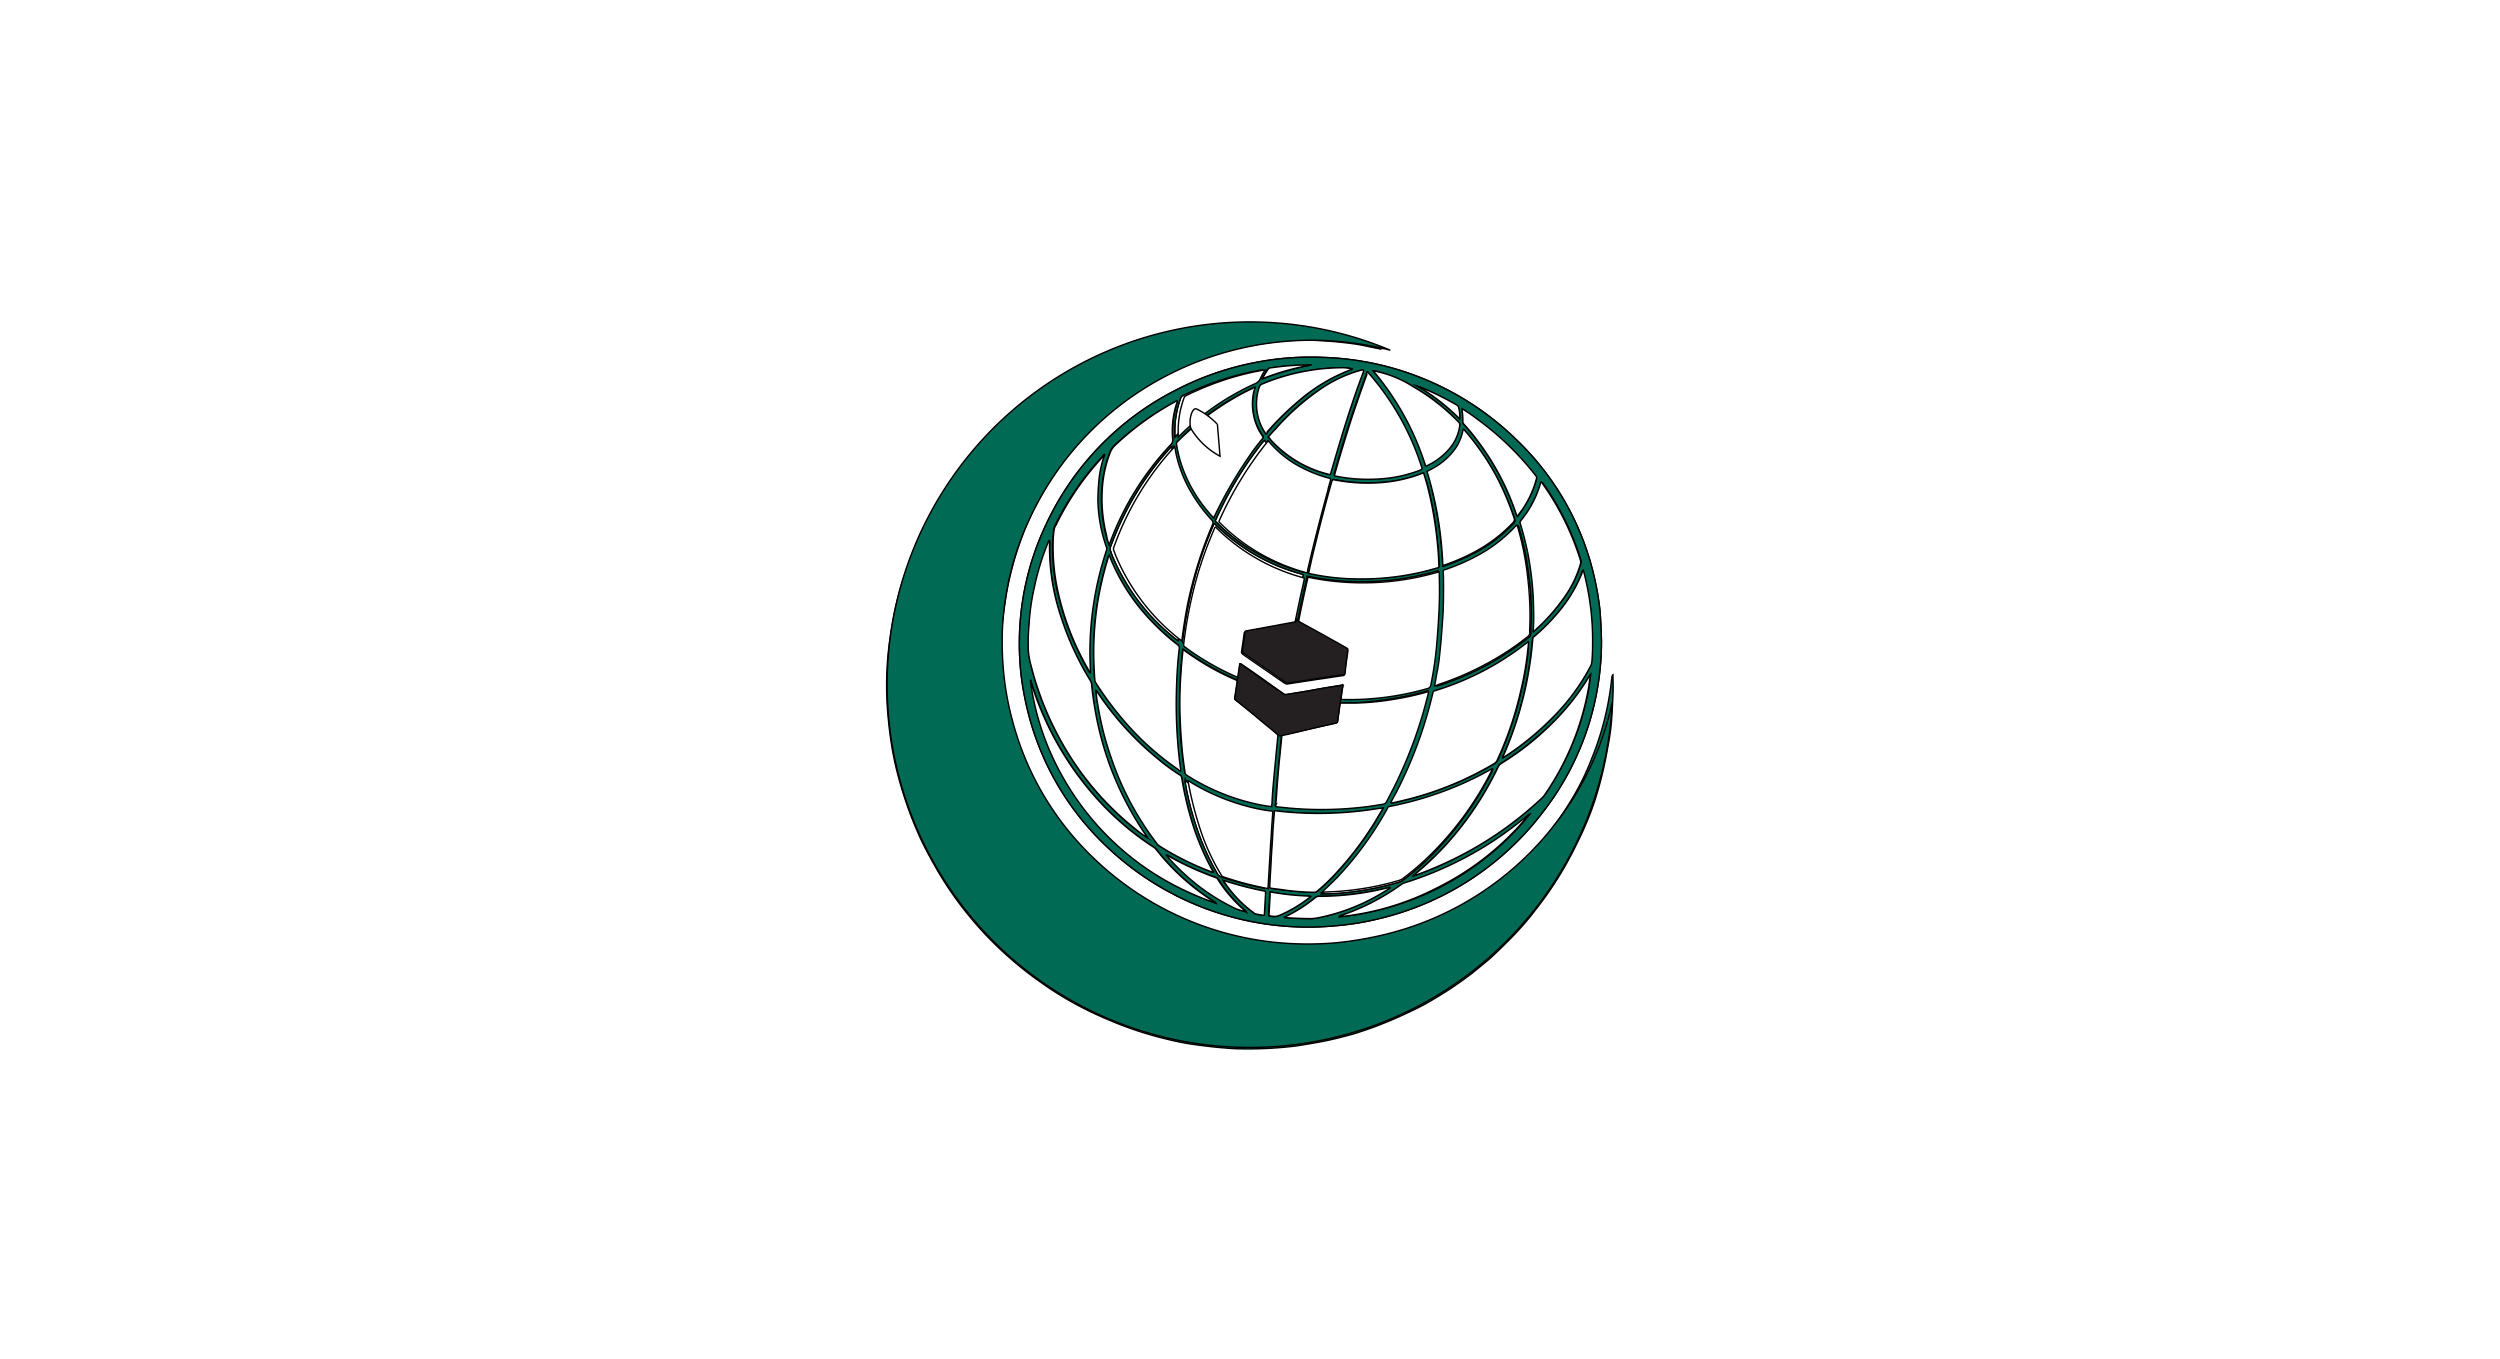 <?xml version="1.0" encoding="utf-8"?>
<svg viewBox="0 0 920 500" xmlns="http://www.w3.org/2000/svg">
  <defs>
    <clipPath id="clip-path">
      <circle class="cls-1" cx="125" cy="125" r="119" style="fill: none; stroke: rgb(0, 0, 0); stroke-miterlimit: 10; stroke-width: 0.25px;"/>
    </clipPath>
  </defs>
  <title>Artboard 1</title>
  <rect width="920" height="500" style="stroke-width: 2px; vector-effect: non-scaling-stroke; fill: rgb(255, 255, 255);"/>
  <g class="cls-2" transform="matrix(2.101, 0, 0, 2.101, 197.395, -12.605)" style="clip-path: url(#clip-path);">
    <rect class="cls-3" x="-64" width="378" height="252" style="fill: rgb(255, 255, 255); stroke-miterlimit: 10; stroke-width: 0.25px;"/>
    <path class="cls-4" d="M188.57,124.17c0,1.13.06,2.27,0,3.4-.06,1.51-.13,3-.25,4.6s-.38,3.28-.69,4.85a67.18,67.18,0,0,1-2.08,8.69,47.5,47.5,0,0,1-1.89,5c-.57,1.39-1.26,2.71-1.89,4a61.69,61.69,0,0,1-6.43,10.21,52.85,52.85,0,0,1-4.91,5.67c-1,1-2,2-3.09,3s-2.27,1.89-3.4,2.84a67.72,67.72,0,0,1-7.69,5.1c-1.51.88-3.15,1.64-4.79,2.39a68.39,68.39,0,0,1-8.44,3.21c-1.64.44-3.28.88-4.91,1.2s-3.4.63-5.1.88a67.87,67.87,0,0,1-9.45.5c-1.39,0-2.77-.13-4.09-.25s-2.83-.31-4.22-.5-3-.5-4.54-.88A62.71,62.71,0,0,1,100,184.53,59.34,59.34,0,0,1,88.27,178a62.59,62.59,0,0,1-7.75-6.43,58.17,58.17,0,0,1-4.6-5,59.5,59.5,0,0,1-6-8.69c-.76-1.32-1.51-2.71-2.2-4.09s-1.39-3.09-2-4.6A71.42,71.42,0,0,1,63.13,141a53.84,53.84,0,0,1-1.07-5.54q-.38-2.65-.57-5.29a55.61,55.61,0,0,1-.06-7.24,53.87,53.87,0,0,1,.57-5.48,60.75,60.75,0,0,1,1.51-7.5c.44-1.76,1.07-3.53,1.7-5.29s1.32-3.53,2.14-5.29,1.89-3.65,2.9-5.48a63.83,63.83,0,0,1,4.35-6.43c.88-1.13,1.89-2.27,2.84-3.34a60.1,60.1,0,0,1,6.43-6.24,64,64,0,0,1,5.86-4.35c2-1.32,4.16-2.58,6.3-3.72a59.24,59.24,0,0,1,7.12-3.09c2-.69,4-1.39,6-1.89,1.45-.38,3-.63,4.47-.95a50.08,50.08,0,0,1,6.17-.76,63.64,63.64,0,0,1,6.93-.19c1.64.06,3.21.13,4.85.31,1.26.13,2.52.38,3.84.57a53,53,0,0,1,7.12,1.58A44.93,44.93,0,0,1,147.49,67c.13.06.19.19.38.13-1.39-.25-2.71-.57-4.09-.82a72.87,72.87,0,0,0-7.37-.69c-1.26-.06-2.58-.06-3.84,0s-2.65.19-4,.38c-2.14.25-4.22.69-6.24,1.13a49.85,49.85,0,0,0-8.95,3c-1,.44-2,1-3,1.51A48.44,48.44,0,0,0,106,74.15c-.76.5-1.51,1.07-2.27,1.58-1.32,1-2.65,2-3.91,3.09a45,45,0,0,0-3.53,3.4,47.43,47.43,0,0,0-6.24,7.94,52.44,52.44,0,0,0-4.66,8.95,58.34,58.34,0,0,0-2.27,7.12,48.68,48.68,0,0,0-1,5.1c-.19,1.13-.32,2.27-.44,3.4-.13.95-.13,1.89-.19,2.84-.06,1.51,0,3.09.06,4.6.06,1.32.19,2.58.38,3.91a43.72,43.72,0,0,0,1.26,6.36,43.11,43.11,0,0,0,2.27,6.8,52,52,0,0,0,8.06,13.55,56.26,56.26,0,0,0,6.62,6.8,46.36,46.36,0,0,0,5.29,4,50.41,50.41,0,0,0,4.66,2.77q2,1,4,1.89c1.07.44,2.14.82,3.28,1.2a51.94,51.94,0,0,0,6.8,1.89,28.88,28.88,0,0,0,4,.63l3.28.38c1,.06,2,.06,3,.13a35.1,35.1,0,0,0,5.17-.19c1.26-.13,2.58-.31,3.84-.5a58.52,58.52,0,0,0,8.57-2.08c1.45-.44,2.84-1.07,4.28-1.64a51.93,51.93,0,0,0,7.62-4,52.69,52.69,0,0,0,7-5.35,49.34,49.34,0,0,0,6.74-7.31,56,56,0,0,0,3.84-5.67,44.39,44.39,0,0,0,3.28-6.74,51.91,51.91,0,0,0,2.77-9.07,53.59,53.59,0,0,0,.82-5.42C188.5,124.36,188.44,124.24,188.57,124.17Z" style="fill: rgb(0, 106, 85); stroke-miterlimit: 10; stroke-width: 0.25px; stroke: rgb(0, 0, 0);"/>
    <path class="cls-4" d="M186.55,118.25a48.8,48.8,0,0,1-10.46,30.24,50.73,50.73,0,0,1-28.16,18.33,47.81,47.81,0,0,1-7.87,1.32A51.1,51.1,0,0,1,99.61,154a48.54,48.54,0,0,1-13.29-22.49,53.72,53.72,0,0,1-1.39-7.06,49.43,49.43,0,0,1-.25-8.63A48.34,48.34,0,0,1,89,98.47a50.14,50.14,0,0,1,23.12-24.19,50.92,50.92,0,0,1,13.86-4.79,50.11,50.11,0,0,1,11.91-.88A50.71,50.71,0,0,1,171.62,83,48,48,0,0,1,185,105.9a51.59,51.59,0,0,1,1.26,6.8C186.43,114.53,186.49,116.42,186.55,118.25Zm-72.89,24.44h0c-.06-.06-.06,0,0,0a.23.23,0,0,0-.06.19,51.39,51.39,0,0,0,1.82,7.43,44.32,44.32,0,0,0,3.89,8.82,1.16,1.16,0,0,0,.5.44,60.46,60.46,0,0,0,6.4,1.76c.44.06.88.19,1.32.25v-.19c.13-2.14.25-4.22.38-6.36.06-1.32.19-2.65.25-4,.06-.94.13-1.83.19-2.77,0-.19,0-.25-.19-.25H128a27.32,27.32,0,0,1-3.14-.57A38,38,0,0,1,114,143,.4.4,0,0,0,113.66,142.69Zm9.07-17.58a.06.06,0,0,1-.06-.06,47.43,47.43,0,0,1-9.2-5.23.33.33,0,0,0-.25-.13.38.38,0,0,0-.06.25c-.13,1.2-.19,2.39-.32,3.59-.13,2.46-.19,4.91-.19,7.31.06,2.08.13,4.22.38,6.3.13,1.32.31,2.65.5,4a.71.71,0,0,0,.32.5,37.7,37.7,0,0,0,12.79,5.17c.69.13,1.39.25,2.08.31,0-.25.06-.5.06-.76.13-1.39.19-2.77.31-4.16.13-1.57.31-3.15.44-4.72.13-1,.19-2,.31-3a.58.58,0,0,0,.69.13c0,.19-.06.31-.06.5-.06.88-.19,1.76-.25,2.65-.13,1.57-.31,3.15-.44,4.72-.13,1.39-.25,2.77-.31,4.09a.8.8,0,0,1-.06.38c0,.13,0,.19.13.19s.25.06.38.06l1.89.19a54.41,54.41,0,0,0,5.54.25c2.14,0,4.22-.13,6.36-.31,1.57-.19,3.09-.38,4.6-.63a.63.63,0,0,0,.5-.38c.63-1.2,1.26-2.33,1.83-3.59a74,74,0,0,0,5.48-15.31c0-.13.06-.25.06-.38s-.13,0-.19,0a53.26,53.26,0,0,1-5.29,1.2,73.46,73.46,0,0,1-7.37.88h-2.65c.06-.38,0-.63.13-.63h.31c2.46-.13,4.91-.25,7.37-.57a52,52,0,0,0,7.56-1.57.54.54,0,0,0,.44-.5,60,60,0,0,0,1-6.61c.19-2.08.38-4.09.44-6.17s.13-4.47.06-6.68a1.23,1.23,0,0,0-.06-.44,47.11,47.11,0,0,1-22.93.95c-.57,2.58-1.13,5.17-1.64,7.69a1.25,1.25,0,0,0-.69-.13c.38-1.76.76-3.59,1.13-5.36.13-.76.31-1.45.5-2.2.06-.25.06-.25-.19-.31-.06,0-.06,0-.13-.06a34.24,34.24,0,0,1-15-8.63c-.06-.06-.13-.19-.25-.19s-.06.13-.13.19a69.28,69.28,0,0,0-2.9,7.87,76.79,76.79,0,0,0-2.52,12.47c0,.25,0,.38.25.5.06.06.13.06.19.13a46.18,46.18,0,0,0,9.07,5.17A2,2,0,0,1,122.73,125.12Zm32.63-36.29a23.29,23.29,0,0,1-7.94,1.7,29.86,29.86,0,0,1-7.5-.5c-.44-.06-.44-.06-.57.38-1.26,4.41-2.39,8.88-3.47,13.36-.19.88-.38,1.7-.57,2.58.06,0,.06.06.13.06s.13.06.25.06a39.38,39.38,0,0,0,7.69.88,46.29,46.29,0,0,0,14.36-1.89c.44-.13.38-.06.38-.5-.06-2-.25-4-.5-6A63.5,63.5,0,0,0,156,90.59,11.5,11.5,0,0,1,155.37,88.83ZM100.3,103.32c-.06,0-.06.06,0,0-.13.13-.13.25-.19.38a58.57,58.57,0,0,0-1.89,8.13,57.2,57.2,0,0,0-.63,8.06q0,2.55.19,5.1a1,1,0,0,0,.19.57,56.41,56.41,0,0,0,3.91,5.42,49.35,49.35,0,0,0,10.46,9.7,2.74,2.74,0,0,0,.44.25c.06-.06,0-.13,0-.25-.25-1.83-.44-3.59-.57-5.42-.19-2.65-.25-5.35-.19-8s.19-5.1.5-7.69c.06-.31-.06-.5-.31-.76a42.7,42.7,0,0,1-4.35-3.91,34.75,34.75,0,0,1-7.37-11.15C100.43,103.7,100.43,103.51,100.3,103.32Zm11-19.15a.76.76,0,0,0-.31.31,49.42,49.42,0,0,0-5.61,7.37,52.52,52.52,0,0,0-4.85,10,1.07,1.07,0,0,0,0,.63c.13.31.25.69.38,1a36.57,36.57,0,0,0,11.34,14.68c.06.06.13.13.19.06v-.06q.38-3,.94-6a70.55,70.55,0,0,1,4.54-14.36.43.43,0,0,0-.13-.63,25.37,25.37,0,0,1-3.34-4.41,24.27,24.27,0,0,1-3.09-7.62A2.4,2.4,0,0,0,111.27,84.17Zm62.5,34.27h-.06c-.06.06-.13.06-.13.13a49.9,49.9,0,0,1-16,8.38.54.54,0,0,0-.5.5,75,75,0,0,1-6.43,17.39c-.31.63-.63,1.2-.94,1.76.13.06.25,0,.38,0,1.26-.25,2.46-.57,3.65-.88a57,57,0,0,0,14.11-6,1.47,1.47,0,0,0,.44-.44,65.18,65.18,0,0,0,4.28-12.66c.44-2,.82-4,1.07-6.11C173.64,119.89,173.7,119.2,173.76,118.44Zm-16.13,7.69c.19.06.25-.06.38-.06a48.22,48.22,0,0,0,11.53-5.42,51.15,51.15,0,0,0,4.22-3,.77.77,0,0,0,.38-.76v-.76a46.67,46.67,0,0,0-.38-9.39,50.19,50.19,0,0,0-1.64-8.13c-.06-.19-.06-.38-.19-.5s-.13.06-.19.13a28,28,0,0,1-7.62,5.67,45.33,45.33,0,0,1-4.79,2c-.38.13-.31.06-.31.44,0,.69,0,1.39.06,2.08,0,2,0,3.91-.13,5.86s-.25,3.59-.44,5.42c-.13,1.32-.31,2.58-.5,3.84C157.95,124.3,157.76,125.18,157.63,126.13ZM107,152.71c-.06-.06-.13-.19-.19-.25a54.3,54.3,0,0,1-8.19-18.27A51.73,51.73,0,0,1,97.28,126a1.54,1.54,0,0,0-.25-.76,51.4,51.4,0,0,1-5.36-11.84,38.32,38.32,0,0,1-1.76-12.47c0-.06.06-.13-.06-.19s-.13.13-.13.19a44.47,44.47,0,0,0-2.46,7.94,47.34,47.34,0,0,0-.95,6.68c-.13,1.45-.13,2.9-.13,4.35a11.66,11.66,0,0,0,.44,2.58,50.54,50.54,0,0,0,4.73,12.35A51.59,51.59,0,0,0,105,151.33C105.66,151.77,106.29,152.27,107,152.71Zm20.54-69.55h-.06c-.06.06-.13.19-.25.25A63.35,63.35,0,0,0,119,97c-.13.32-.19.25.13.5a31.3,31.3,0,0,0,7.12,5.42,34.7,34.7,0,0,0,7.75,3.21c.38.13.38.13.44-.25v-.06c1.07-4.66,2.21-9.32,3.53-13.92.19-.63.31-1.26.5-1.89.06-.19,0-.25-.19-.31s-.19-.06-.25-.06a22.28,22.28,0,0,1-5.8-2.46A15.65,15.65,0,0,1,127.58,83.16Zm57.1,41h-.06a.33.33,0,0,0-.13.25,40.35,40.35,0,0,1-6.46,8.17,51,51,0,0,1-9,7.09,1.12,1.12,0,0,0-.51.57,56.31,56.31,0,0,1-4.37,7.6,52.27,52.27,0,0,1-10.39,11.4c-.06.06-.19.13-.19.19h.06c.13-.06.25-.06.38-.13a57.39,57.39,0,0,0,7.6-3.29,65.06,65.06,0,0,0,14.57-10.26,4.1,4.1,0,0,0,.51-.57,51.82,51.82,0,0,0,3.93-6.84,46.69,46.69,0,0,0,3.86-12.35C184.49,125.38,184.62,124.74,184.68,124.11Zm-47.14,38.43h.25a37.38,37.38,0,0,0,5.29-.38,48,48,0,0,0,7.94-1.64,3.38,3.38,0,0,0,.69-.31,42.73,42.73,0,0,0,5.1-4.41,58.36,58.36,0,0,0,10.52-14.55c.06-.13.13-.19.13-.31a.48.48,0,0,0-.32.13c-1.64.88-3.28,1.76-4.91,2.46a61,61,0,0,1-12.73,4,.73.73,0,0,0-.44.31c-.13.25-.31.5-.44.82A61.35,61.35,0,0,1,140.25,160C139.36,160.84,138.54,161.66,137.54,162.54Zm31.69-23.81a.33.33,0,0,0,.25-.13,49.36,49.36,0,0,0,8.69-7.12,39.68,39.68,0,0,0,6.43-8.76,2.34,2.34,0,0,0,.25-.88c.06-1.32.13-2.71.13-4a46.43,46.43,0,0,0-1-9.32c-.19-.88-.38-1.76-.63-2.65a.14.14,0,0,0-.13.13c-.06.25-.19.5-.25.76a23.74,23.74,0,0,1-4.16,6.68,34.81,34.81,0,0,1-4,4,.71.71,0,0,0-.31.5,63.2,63.2,0,0,1-.95,6.93,60.32,60.32,0,0,1-4.22,13.55A2.73,2.73,0,0,0,169.23,138.73Zm-10.46-33.58c.13.06.19,0,.31-.06a38.62,38.62,0,0,0,5.73-2.52,25,25,0,0,0,6.43-5,.58.58,0,0,0,.13-.76,49.46,49.46,0,0,0-2.71-6.55,43.66,43.66,0,0,0-5.92-8.76c-.06-.13-.13-.25-.25-.25a.2.2,0,0,0-.06.13,8.29,8.29,0,0,1-1.83,3.91,12.32,12.32,0,0,1-3.78,3c-.25.13-.44.25-.69.38A76.42,76.42,0,0,1,158.77,105.15ZM98,126.95a.68.68,0,0,0,.06.38c.06.63.19,1.26.25,1.83a55.2,55.2,0,0,0,10.33,24.51,1.92,1.92,0,0,0,.5.5,49.36,49.36,0,0,0,9.13,4.54c.13.06.19.13.31.06s-.06-.06-.06-.13a42.58,42.58,0,0,1-4-9.76,56.79,56.79,0,0,1-1.45-6.49,1,1,0,0,0-.44-.69,36.22,36.22,0,0,1-3.53-2.58,54.76,54.76,0,0,1-10.77-11.78C98.23,127.2,98.23,127.07,98,126.95Zm1.45-41.33a.49.49,0,0,0-.25.25A50.39,50.39,0,0,0,90.85,98a3.55,3.55,0,0,0-.25.76c-.06.76-.13,1.57-.19,2.33a36.05,36.05,0,0,0,.69,7.81,49.34,49.34,0,0,0,5.67,14.74c.06.06.06.19.19.19,0-.44-.06-.82-.06-1.26a61.78,61.78,0,0,1,.57-10.77,57.5,57.5,0,0,1,2.2-9.2.93.93,0,0,0,0-.82,28.46,28.46,0,0,1-1.45-7.94,19,19,0,0,1,.19-3.78A18.27,18.27,0,0,1,99.3,86,.54.54,0,0,0,99.49,85.62Zm48.83,61.93a2.36,2.36,0,0,1-.63.06,65.7,65.7,0,0,1-7.81.82,69.13,69.13,0,0,1-10.21-.38c-.25-.06-.25-.06-.31.19-.13,1.45-.19,2.9-.31,4.28s-.19,2.65-.25,4c-.13,1.58-.19,3.15-.25,4.66,0,.38,0,.38.38.44.76.13,1.51.25,2.33.31,1.64.19,3.34.31,5,.38a1,1,0,0,0,.57-.19,31.47,31.47,0,0,0,3-2.83,60.75,60.75,0,0,0,7.18-9.39C147.37,149.12,147.81,148.37,148.31,147.55ZM118.64,96.71a3.07,3.07,0,0,1,.19-.44,62.68,62.68,0,0,1,6.11-10.52,33.54,33.54,0,0,1,2.27-3,.3.3,0,0,0,0-.44l-.57-.94a9.32,9.32,0,0,1-1-6.62,5.25,5.25,0,0,1,.25-.94,2.73,2.73,0,0,0-.31.06l-1.51.76a43.73,43.73,0,0,0-11.72,8.63.57.57,0,0,0-.19.44,18.18,18.18,0,0,0,.88,3.65,25.47,25.47,0,0,0,5.48,9.13C118.51,96.58,118.57,96.64,118.64,96.71Zm26.9-25.58a3.07,3.07,0,0,0-.19.44c-.88,2.39-1.7,4.79-2.52,7.18-1.13,3.4-2.14,6.8-3.09,10.21-.06.31-.06.31.25.38a29.38,29.38,0,0,0,4,.5,30.4,30.4,0,0,0,4.79-.13,22.26,22.26,0,0,0,5.8-1.39c.5-.19.5-.19.31-.76a46.83,46.83,0,0,0-9.14-16.19C145.73,71.32,145.66,71.19,145.54,71.13ZM176,90.41a.23.23,0,0,0-.06.19,18.76,18.76,0,0,1-3.47,6.55.49.49,0,0,0-.06.5,54.84,54.84,0,0,1,1.39,5.54,59.77,59.77,0,0,1,.88,7.43c.06,1.89.13,3.78,0,5.67,0,.13-.06.19,0,.31.06-.06.13-.06.13-.13a33.32,33.32,0,0,0,5.42-6.11,18.82,18.82,0,0,0,2.71-5.67,1.07,1.07,0,0,0,0-.63,47.28,47.28,0,0,0-6.68-13.48C176.09,90.59,176.09,90.47,176,90.41Zm-47.75-7.87c.06.06.06.13.13.19s.31.38.44.57a19.93,19.93,0,0,0,10,5.8c.13.06.19,0,.25-.13.13-.5.31-1,.44-1.51,1.57-5.42,3.28-10.84,5.23-16.13.06-.13.19-.31.06-.44s-.31-.06-.5,0-.13.06-.25.06a25.17,25.17,0,0,0-6.93,3.34,38.64,38.64,0,0,0-7.75,6.93A10.59,10.59,0,0,1,128.21,82.53ZM100.3,101.37c.06-.19.13-.25.13-.38A50.05,50.05,0,0,1,111,84a1.43,1.43,0,0,0,.44-1.13,18.19,18.19,0,0,1,.76-6.36c0-.06.13-.19,0-.25h-.06c-.06.06-.19.06-.25.13A50.47,50.47,0,0,0,101.25,84a3.36,3.36,0,0,0-.82,1.26A23,23,0,0,0,99,92.11a25.72,25.72,0,0,0,.76,7.62A9.61,9.61,0,0,0,100.3,101.37ZM119,164.18a.84.84,0,0,0-.38-.31c-.5-.31-1-.69-1.51-1a41.29,41.29,0,0,1-8.5-8.06,1.7,1.7,0,0,0-.5-.44,51.31,51.31,0,0,1-9-7.5A54.37,54.37,0,0,1,87.2,127.07c-.25-.69-.44-1.32-.63-2a45.27,45.27,0,0,0,5.67,17,48.54,48.54,0,0,0,16.82,17.45A51.26,51.26,0,0,0,119,164.18Zm36.73-76.61h.13a12.37,12.37,0,0,0,4-3,7.6,7.6,0,0,0,1.83-4.09.51.51,0,0,0-.19-.57,35.06,35.06,0,0,0-8-6.24,23.77,23.77,0,0,0-6.11-2.58,3.19,3.19,0,0,0-.82-.13A46.2,46.2,0,0,1,155.74,87.57Zm6.43-10V78a6.38,6.38,0,0,1,.13,1.89.72.72,0,0,0,.19.5,36,36,0,0,1,2.46,3,45.6,45.6,0,0,1,6.74,12.85.48.48,0,0,0,.13.25c.06-.06.06-.13.13-.13a19.88,19.88,0,0,0,3.21-6.3.83.83,0,0,0-.13-.69,49.31,49.31,0,0,0-10.27-9.89C163.93,78.81,163.12,78.25,162.17,77.62ZM127.77,82c.13-.06.19-.19.31-.32a43,43,0,0,1,5.36-5.35,29.24,29.24,0,0,1,9.32-5.61.14.14,0,0,0,.13-.13,13.1,13.1,0,0,0-1.45-.19,37.37,37.37,0,0,0-5.29.38,38.08,38.08,0,0,0-9.07,2.52.55.55,0,0,0-.38.44,8.61,8.61,0,0,0-.38,4.54A9,9,0,0,0,127.77,82Zm12.85,84.61a50.43,50.43,0,0,0,17.26-5A48.76,48.76,0,0,0,174,148.62a.63.63,0,0,0-.32.25c-2,1.57-4,3.09-6,4.47A61.22,61.22,0,0,1,152,160.71a1.27,1.27,0,0,0-.5.25,39.67,39.67,0,0,1-10.65,5.48A.25.25,0,0,0,140.62,166.57ZM127.08,70.81c-.19,0-.38.06-.5.06-.44.06-.88.19-1.32.25a51.38,51.38,0,0,0-12,4.16.71.71,0,0,0-.44.5,16.86,16.86,0,0,0-1,5.86v.95l.31-.31a45.1,45.1,0,0,1,13.17-9.07,1.42,1.42,0,0,0,.95-.94C126.45,71.76,126.76,71.32,127.08,70.81Zm22.43,90.66c-.13-.06-.19,0-.31,0A52.25,52.25,0,0,1,137,163a.88.88,0,0,0-.57.19,26.1,26.1,0,0,1-5.29,3.4c-.06,0-.19.06-.13.13,1.51.13,3,.19,4.47.19a4.16,4.16,0,0,0,.88-.06l1.89-.38a37.33,37.33,0,0,0,11-4.79C149.38,161.6,149.51,161.53,149.51,161.47Zm-25.2,4.22-.06-.13a23.72,23.72,0,0,1-4.79-5.54.84.84,0,0,0-.38-.31,50.4,50.4,0,0,1-8.38-3.84c-.06-.06-.13-.13-.25-.06.06.13.19.19.25.31.82.88,1.64,1.76,2.52,2.58a35,35,0,0,0,9.45,6.49A8.43,8.43,0,0,0,124.31,165.69Zm-4-5.42a1.13,1.13,0,0,0,.31.44,23.61,23.61,0,0,0,4.91,5.1c.13.06.25.19.38.25a10.68,10.68,0,0,0,1.39.25c.13,0,.19,0,.19-.13v-.25l.19-3.4c0-.44,0-.44-.44-.5a58.86,58.86,0,0,1-6.55-1.7A.39.39,0,0,0,120.34,160.27Zm8.19,2a.8.8,0,0,0-.06.38c-.06,1.13-.13,2.27-.19,3.34,0,.44,0,.44.38.5a2.31,2.31,0,0,0,1.45-.13,22,22,0,0,0,5.35-3.21c.06,0,.06-.06.06-.13-1.2-.06-2.33-.13-3.53-.25S129.66,162.41,128.53,162.23Zm33.2-82.84a6.64,6.64,0,0,0-.19-2,.63.63,0,0,0-.38-.5,45.24,45.24,0,0,0-5.23-2.65,13.77,13.77,0,0,0-1.45-.57A39.41,39.41,0,0,1,161.73,79.38Zm-26.08-9.45h-.5c-.82,0-1.57.06-2.39.06-1.45.06-2.84.25-4.28.44-.19,0-.25.13-.38.25a15.07,15.07,0,0,0-.82,1.32.37.37,0,0,0-.13.31A51.91,51.91,0,0,1,135.65,69.93Z" style="fill: rgb(0, 106, 85); stroke-miterlimit: 10; stroke-width: 0.25px; stroke: rgb(0, 0, 0);"/>
    <path class="cls-4" d="M186.55,118.25a48.8,48.8,0,0,1-10.46,30.24,50.73,50.73,0,0,1-28.16,18.33,47.81,47.81,0,0,1-7.87,1.32A51.1,51.1,0,0,1,99.61,154a48.54,48.54,0,0,1-13.29-22.49,53.72,53.72,0,0,1-1.39-7.06,49.43,49.43,0,0,1-.25-8.63A48.34,48.34,0,0,1,89,98.47a50.14,50.14,0,0,1,23.12-24.19,50.92,50.92,0,0,1,13.86-4.79,50.11,50.11,0,0,1,11.91-.88A50.71,50.71,0,0,1,171.62,83,48,48,0,0,1,185,105.9a51.59,51.59,0,0,1,1.26,6.8C186.43,114.53,186.49,116.42,186.55,118.25Zm-72.89,24.44h0c-.06-.06-.06,0,0,0a.23.23,0,0,0-.06.19,51.39,51.39,0,0,0,1.82,7.43,44.32,44.32,0,0,0,3.89,8.82,1.16,1.16,0,0,0,.5.44,60.46,60.46,0,0,0,6.4,1.76c.44.06.88.19,1.32.25v-.19c.13-2.14.25-4.22.38-6.36.06-1.32.19-2.65.25-4,.06-.94.13-1.83.19-2.77,0-.19,0-.25-.19-.25H128a27.32,27.32,0,0,1-3.14-.57A38,38,0,0,1,114,143,.4.4,0,0,0,113.66,142.69Zm9.07-17.58a.06.06,0,0,1-.06-.06,47.43,47.43,0,0,1-9.2-5.23.33.33,0,0,0-.25-.13.38.38,0,0,0-.06.25c-.13,1.2-.19,2.39-.32,3.59-.13,2.46-.19,4.91-.19,7.31.06,2.08.13,4.22.38,6.3.13,1.32.31,2.65.5,4a.71.71,0,0,0,.32.5,37.7,37.7,0,0,0,12.79,5.17c.69.13,1.39.25,2.08.31,0-.25.06-.5.06-.76.13-1.39.19-2.77.31-4.16.13-1.57.31-3.15.44-4.72.13-1,.19-2,.31-3a.58.58,0,0,0,.69.13c0,.19-.06.31-.06.5-.06.88-.19,1.76-.25,2.65-.13,1.57-.31,3.15-.44,4.72-.13,1.39-.25,2.77-.31,4.09a.8.8,0,0,1-.06.38c0,.13,0,.19.13.19s.25.06.38.06l1.89.19a54.41,54.41,0,0,0,5.54.25c2.14,0,4.22-.13,6.36-.31,1.57-.19,3.09-.38,4.6-.63a.63.63,0,0,0,.5-.38c.63-1.2,1.26-2.33,1.83-3.59a74,74,0,0,0,5.48-15.31c0-.13.06-.25.06-.38s-.13,0-.19,0a53.26,53.26,0,0,1-5.29,1.2,73.46,73.46,0,0,1-7.37.88h-2.65c.06-.38,0-.63.13-.63h.31c2.46-.13,4.91-.25,7.37-.57a52,52,0,0,0,7.56-1.57.54.54,0,0,0,.44-.5,60,60,0,0,0,1-6.61c.19-2.08.38-4.09.44-6.17s.13-4.47.06-6.68a1.23,1.23,0,0,0-.06-.44,47.11,47.11,0,0,1-22.93.95c-.57,2.58-1.13,5.17-1.64,7.69a1.25,1.25,0,0,0-.69-.13c.38-1.76.76-3.59,1.13-5.36.13-.76.31-1.45.5-2.2.06-.25.06-.25-.19-.31-.06,0-.06,0-.13-.06a34.24,34.24,0,0,1-15-8.63c-.06-.06-.13-.19-.25-.19s-.06.13-.13.19a69.28,69.28,0,0,0-2.9,7.87,76.79,76.79,0,0,0-2.52,12.47c0,.25,0,.38.25.5.06.06.13.06.19.13a46.18,46.18,0,0,0,9.07,5.17C123.36,124.68,123,125.06,122.73,125.12Zm32.63-36.29a23.29,23.29,0,0,1-7.94,1.7,29.86,29.86,0,0,1-7.5-.5c-.44-.06-.44-.06-.57.38-1.26,4.41-2.39,8.88-3.47,13.36-.19.88-.38,1.7-.57,2.58.06,0,.06.06.13.06s.13.06.25.06a39.38,39.38,0,0,0,7.69.88,46.29,46.29,0,0,0,14.36-1.89c.44-.13.38-.06.38-.5-.06-2-.25-4-.5-6A63.5,63.5,0,0,0,156,90.59,11.5,11.5,0,0,1,155.37,88.83ZM100.3,103.32c-.06,0-.06.06,0,0-.13.13-.13.25-.19.38a58.57,58.57,0,0,0-1.89,8.13,57.2,57.2,0,0,0-.63,8.06q0,2.55.19,5.1a1,1,0,0,0,.19.57,56.41,56.41,0,0,0,3.91,5.42,49.35,49.35,0,0,0,10.46,9.7,2.74,2.74,0,0,0,.44.25c.06-.06,0-.13,0-.25-.25-1.83-.44-3.59-.57-5.42-.19-2.65-.25-5.35-.19-8s.19-5.1.5-7.69c.06-.31-.06-.5-.31-.76a42.7,42.7,0,0,1-4.35-3.91,34.75,34.75,0,0,1-7.37-11.15C100.43,103.7,100.43,103.51,100.3,103.32Zm11-19.15a.76.76,0,0,0-.31.31,49.42,49.42,0,0,0-5.61,7.37,52.52,52.52,0,0,0-4.85,10,1.07,1.07,0,0,0,0,.63c.13.31.25.69.38,1a36.57,36.57,0,0,0,11.34,14.68c.06.06.13.13.19.06v-.06q.38-3,.94-6a70.55,70.55,0,0,1,4.54-14.36.43.43,0,0,0-.13-.63,25.37,25.37,0,0,1-3.34-4.41,24.27,24.27,0,0,1-3.09-7.62A2.4,2.4,0,0,0,111.27,84.17Zm62.5,34.27h-.06c-.06.06-.13.06-.13.13a49.9,49.9,0,0,1-16,8.38.54.54,0,0,0-.5.5,75,75,0,0,1-6.43,17.39c-.31.63-.63,1.2-.94,1.76.13.06.25,0,.38,0,1.26-.25,2.46-.57,3.65-.88a57,57,0,0,0,14.11-6,1.47,1.47,0,0,0,.44-.44,65.18,65.18,0,0,0,4.28-12.66c.44-2,.82-4,1.07-6.11C173.64,119.89,173.7,119.2,173.76,118.44Zm-16.13,7.69c.19.06.25-.06.38-.06a48.22,48.22,0,0,0,11.53-5.42,51.15,51.15,0,0,0,4.22-3,.77.77,0,0,0,.38-.76v-.76a46.67,46.67,0,0,0-.38-9.39,50.19,50.19,0,0,0-1.64-8.13c-.06-.19-.06-.38-.19-.5s-.13.06-.19.13a28,28,0,0,1-7.62,5.67,45.33,45.33,0,0,1-4.79,2c-.38.13-.31.06-.31.44,0,.69,0,1.39.06,2.08,0,2,0,3.91-.13,5.86s-.25,3.59-.44,5.42c-.13,1.32-.31,2.58-.5,3.84C157.95,124.3,157.76,125.18,157.63,126.13ZM107,152.71c-.06-.06-.13-.19-.19-.25a54.3,54.3,0,0,1-8.19-18.27A51.73,51.73,0,0,1,97.28,126a1.54,1.54,0,0,0-.25-.76,51.4,51.4,0,0,1-5.36-11.84,38.32,38.32,0,0,1-1.76-12.47c0-.06.06-.13-.06-.19s-.13.13-.13.19a44.47,44.47,0,0,0-2.46,7.94,47.34,47.34,0,0,0-.95,6.68c-.13,1.45-.13,2.9-.13,4.35a11.66,11.66,0,0,0,.44,2.58,50.54,50.54,0,0,0,4.73,12.35A51.59,51.59,0,0,0,105,151.33C105.66,151.77,106.29,152.27,107,152.71Zm20.54-69.55h-.06c-.06.06-.13.19-.25.25A63.35,63.35,0,0,0,119,97c-.13.32-.19.25.13.5a31.3,31.3,0,0,0,7.12,5.42,34.7,34.7,0,0,0,7.75,3.21c.38.13.38.13.44-.25v-.06c1.07-4.66,2.21-9.32,3.53-13.92.19-.63.31-1.26.5-1.89.06-.19,0-.25-.19-.31s-.19-.06-.25-.06a22.28,22.28,0,0,1-5.8-2.46A15.65,15.65,0,0,1,127.58,83.16Zm57.1,41h-.06a.33.33,0,0,0-.13.25,40.35,40.35,0,0,1-6.46,8.17,51,51,0,0,1-9,7.09,1.12,1.12,0,0,0-.51.57,56.31,56.31,0,0,1-4.37,7.6,52.27,52.27,0,0,1-10.39,11.4c-.06.06-.19.13-.19.19h.06c.13-.06.25-.06.38-.13a57.39,57.39,0,0,0,7.6-3.29,65.06,65.06,0,0,0,14.57-10.26,4.1,4.1,0,0,0,.51-.57,51.82,51.82,0,0,0,3.93-6.84,46.69,46.69,0,0,0,3.86-12.35C184.49,125.38,184.62,124.74,184.68,124.11Zm-47.14,38.43h.25a37.38,37.38,0,0,0,5.29-.38,48,48,0,0,0,7.94-1.64,3.38,3.38,0,0,0,.69-.31,42.73,42.73,0,0,0,5.1-4.41,58.36,58.36,0,0,0,10.52-14.55c.06-.13.13-.19.13-.31a.48.48,0,0,0-.32.13c-1.64.88-3.28,1.76-4.91,2.46a61,61,0,0,1-12.73,4,.73.73,0,0,0-.44.31c-.13.25-.31.5-.44.82A61.35,61.35,0,0,1,140.25,160C139.36,160.84,138.54,161.66,137.54,162.54Zm31.69-23.81a.33.33,0,0,0,.25-.13,49.36,49.36,0,0,0,8.69-7.12,39.68,39.68,0,0,0,6.43-8.76,2.34,2.34,0,0,0,.25-.88c.06-1.32.13-2.71.13-4a46.43,46.43,0,0,0-1-9.32c-.19-.88-.38-1.76-.63-2.65a.14.14,0,0,0-.13.13c-.06.25-.19.5-.25.76a23.74,23.74,0,0,1-4.16,6.68,34.81,34.81,0,0,1-4,4,.71.71,0,0,0-.31.5,63.2,63.2,0,0,1-.95,6.93,60.32,60.32,0,0,1-4.22,13.55A2.73,2.73,0,0,0,169.23,138.73Zm-10.46-33.58c.13.06.19,0,.31-.06a38.62,38.62,0,0,0,5.73-2.52,25,25,0,0,0,6.43-5,.58.58,0,0,0,.13-.76,49.46,49.46,0,0,0-2.71-6.55,43.66,43.66,0,0,0-5.92-8.76c-.06-.13-.13-.25-.25-.25a.2.2,0,0,0-.06.13,8.29,8.29,0,0,1-1.83,3.91,12.32,12.32,0,0,1-3.78,3c-.25.13-.44.25-.69.38A76.42,76.42,0,0,1,158.77,105.15ZM98,126.95a.68.68,0,0,0,.06.38c.06.63.19,1.26.25,1.83a55.2,55.2,0,0,0,10.33,24.51,1.92,1.92,0,0,0,.5.5,49.36,49.36,0,0,0,9.13,4.54c.13.06.19.13.31.06s-.06-.06-.06-.13a42.58,42.58,0,0,1-4-9.76,56.79,56.79,0,0,1-1.45-6.49,1,1,0,0,0-.44-.69,36.22,36.22,0,0,1-3.53-2.58,54.76,54.76,0,0,1-10.77-11.78C98.23,127.2,98.23,127.07,98,126.95Zm1.45-41.33a.49.49,0,0,0-.25.25A50.39,50.39,0,0,0,90.85,98a3.55,3.55,0,0,0-.25.76c-.06.76-.13,1.57-.19,2.33a36.05,36.05,0,0,0,.69,7.81,49.34,49.34,0,0,0,5.67,14.74c.06.06.06.19.19.19,0-.44-.06-.82-.06-1.26a61.78,61.78,0,0,1,.57-10.77,57.5,57.5,0,0,1,2.2-9.2.93.93,0,0,0,0-.82,28.46,28.46,0,0,1-1.45-7.94,19,19,0,0,1,.19-3.78A18.27,18.27,0,0,1,99.3,86,.54.54,0,0,0,99.49,85.62Zm48.83,61.93a2.36,2.36,0,0,1-.63.06,65.7,65.7,0,0,1-7.81.82,69.13,69.13,0,0,1-10.21-.38c-.25-.06-.25-.06-.31.19-.13,1.45-.19,2.9-.31,4.28s-.19,2.65-.25,4c-.13,1.58-.19,3.15-.25,4.66,0,.38,0,.38.38.44.76.13,1.51.25,2.33.31,1.64.19,3.34.31,5,.38a1,1,0,0,0,.57-.19,31.47,31.47,0,0,0,3-2.83,60.75,60.75,0,0,0,7.18-9.39C147.37,149.12,147.81,148.37,148.31,147.55ZM118.64,96.71a3.07,3.07,0,0,1,.19-.44,62.68,62.68,0,0,1,6.11-10.52,33.54,33.54,0,0,1,2.27-3,.3.3,0,0,0,0-.44l-.57-.94a9.32,9.32,0,0,1-1-6.62,5.25,5.25,0,0,1,.25-.94,2.73,2.73,0,0,0-.31.06l-1.51.76a43.73,43.73,0,0,0-11.72,8.63.57.57,0,0,0-.19.44,18.18,18.18,0,0,0,.88,3.65,25.47,25.47,0,0,0,5.48,9.13C118.51,96.58,118.57,96.64,118.64,96.71Zm26.9-25.58a3.07,3.07,0,0,0-.19.44c-.88,2.39-1.7,4.79-2.52,7.18-1.13,3.4-2.14,6.8-3.09,10.21-.06.31-.06.31.25.38a29.38,29.38,0,0,0,4,.5,30.4,30.4,0,0,0,4.79-.13,22.26,22.26,0,0,0,5.8-1.39c.5-.19.5-.19.31-.76a46.83,46.83,0,0,0-9.14-16.19C145.73,71.32,145.66,71.19,145.54,71.13ZM176,90.41a.23.23,0,0,0-.06.19,18.76,18.76,0,0,1-3.47,6.55.49.49,0,0,0-.06.5,54.84,54.84,0,0,1,1.39,5.54,59.77,59.77,0,0,1,.88,7.43c.06,1.89.13,3.78,0,5.67,0,.13-.06.19,0,.31.06-.06.13-.06.13-.13a33.32,33.32,0,0,0,5.42-6.11,18.82,18.82,0,0,0,2.71-5.67,1.07,1.07,0,0,0,0-.63,47.28,47.28,0,0,0-6.68-13.48C176.09,90.59,176.09,90.47,176,90.41Zm-47.75-7.87c.06.06.06.13.13.19s.31.38.44.57a19.93,19.93,0,0,0,10,5.8c.13.06.19,0,.25-.13.13-.5.31-1,.44-1.51,1.57-5.42,3.28-10.84,5.23-16.13.06-.13.19-.31.06-.44s-.31-.06-.5,0-.13.06-.25.06a25.17,25.17,0,0,0-6.93,3.34,38.64,38.64,0,0,0-7.75,6.93A10.59,10.59,0,0,1,128.21,82.53ZM100.3,101.37c.06-.19.13-.25.13-.38A50.05,50.05,0,0,1,111,84a1.43,1.43,0,0,0,.44-1.13,18.19,18.19,0,0,1,.76-6.36c0-.06.13-.19,0-.25h-.06c-.06.06-.19.06-.25.13A50.47,50.47,0,0,0,101.25,84a3.36,3.36,0,0,0-.82,1.26A23,23,0,0,0,99,92.11a25.72,25.72,0,0,0,.76,7.62A9.61,9.61,0,0,0,100.3,101.37ZM119,164.18a.84.84,0,0,0-.38-.31c-.5-.31-1-.69-1.51-1a41.29,41.29,0,0,1-8.5-8.06,1.7,1.7,0,0,0-.5-.44,51.31,51.31,0,0,1-9-7.5A54.37,54.37,0,0,1,87.2,127.07c-.25-.69-.44-1.32-.63-2a45.27,45.27,0,0,0,5.67,17,48.54,48.54,0,0,0,16.82,17.45A51.26,51.26,0,0,0,119,164.18Zm36.73-76.61h.13a12.37,12.37,0,0,0,4-3,7.6,7.6,0,0,0,1.83-4.09.51.51,0,0,0-.19-.57,35.06,35.06,0,0,0-8-6.24,23.77,23.77,0,0,0-6.11-2.58,3.19,3.19,0,0,0-.82-.13A46.2,46.2,0,0,1,155.74,87.57Zm6.43-10V78a6.38,6.38,0,0,1,.13,1.89.72.72,0,0,0,.19.5,36,36,0,0,1,2.46,3,45.6,45.6,0,0,1,6.74,12.85.48.48,0,0,0,.13.25c.06-.06.06-.13.13-.13a19.88,19.88,0,0,0,3.21-6.3.83.83,0,0,0-.13-.69,49.31,49.31,0,0,0-10.27-9.89C163.93,78.81,163.12,78.25,162.17,77.62ZM127.77,82c.13-.06.19-.19.31-.32a43,43,0,0,1,5.36-5.35,29.24,29.24,0,0,1,9.32-5.61.14.14,0,0,0,.13-.13,13.1,13.1,0,0,0-1.45-.19,37.37,37.37,0,0,0-5.29.38,38.08,38.08,0,0,0-9.07,2.52.55.55,0,0,0-.38.44,8.61,8.61,0,0,0-.38,4.54A9,9,0,0,0,127.77,82Zm12.85,84.61a50.43,50.43,0,0,0,17.26-5A48.76,48.76,0,0,0,174,148.62a.63.63,0,0,0-.32.25c-2,1.57-4,3.09-6,4.47A61.22,61.22,0,0,1,152,160.71a1.27,1.27,0,0,0-.5.25,39.67,39.67,0,0,1-10.65,5.48A.25.25,0,0,0,140.62,166.57ZM127.08,70.81c-.19,0-.38.06-.5.06-.44.06-.88.19-1.32.25a51.38,51.38,0,0,0-12,4.16.71.71,0,0,0-.44.5,16.86,16.86,0,0,0-1,5.86v.95l.31-.31a45.1,45.1,0,0,1,13.17-9.07,1.42,1.42,0,0,0,.95-.94C126.45,71.76,126.76,71.32,127.08,70.81Zm22.43,90.66c-.13-.06-.19,0-.31,0A52.25,52.25,0,0,1,137,163a.88.88,0,0,0-.57.19,26.1,26.1,0,0,1-5.29,3.4c-.06,0-.19.06-.13.13,1.51.13,3,.19,4.47.19a4.16,4.16,0,0,0,.88-.06l1.89-.38a37.33,37.33,0,0,0,11-4.79C149.38,161.6,149.51,161.53,149.51,161.47Zm-25.2,4.22-.06-.13a23.72,23.72,0,0,1-4.79-5.54.84.84,0,0,0-.38-.31,50.4,50.4,0,0,1-8.38-3.84c-.06-.06-.13-.13-.25-.06.06.13.19.19.25.31.82.88,1.64,1.76,2.52,2.58a35,35,0,0,0,9.45,6.49A8.43,8.43,0,0,0,124.31,165.69Zm-4-5.42a1.13,1.13,0,0,0,.31.44,23.61,23.61,0,0,0,4.91,5.1c.13.06.25.19.38.25a10.68,10.68,0,0,0,1.39.25c.13,0,.19,0,.19-.13v-.25l.19-3.4c0-.44,0-.44-.44-.5a58.86,58.86,0,0,1-6.55-1.7A.39.39,0,0,0,120.34,160.27Zm8.19,2a.8.8,0,0,0-.06.38c-.06,1.13-.13,2.27-.19,3.34,0,.44,0,.44.38.5a2.31,2.31,0,0,0,1.45-.13,22,22,0,0,0,5.35-3.21c.06,0,.06-.06.06-.13-1.2-.06-2.33-.13-3.53-.25S129.66,162.41,128.53,162.23Zm33.2-82.84a6.64,6.64,0,0,0-.19-2,.63.63,0,0,0-.38-.5,45.24,45.24,0,0,0-5.23-2.65,13.77,13.77,0,0,0-1.45-.57A39.41,39.41,0,0,1,161.73,79.38Zm-26.08-9.45h-.5c-.82,0-1.57.06-2.39.06-1.45.06-2.84.25-4.28.44-.19,0-.25.13-.38.25a15.07,15.07,0,0,0-.82,1.32.37.37,0,0,0-.13.31A51.91,51.91,0,0,1,135.65,69.93Z" style="fill: rgb(0, 106, 85); stroke-miterlimit: 10; stroke-width: 0.25px; stroke: rgb(0, 0, 0);"/>
    <path class="cls-3" d="M133.51,114.79c.5-2.58,1.07-5.17,1.64-7.69a47.11,47.11,0,0,0,22.93-.94,1.23,1.23,0,0,1,.06.44c.06,2.2.06,4.47-.06,6.68s-.25,4.09-.44,6.17a60,60,0,0,1-1,6.62.71.71,0,0,1-.44.5,50.3,50.3,0,0,1-7.56,1.57,48.17,48.17,0,0,1-7.37.38h-.31a13,13,0,0,1,.19-1.64c0-.31.13-.57.13-.88h-.06c-1.64.25-3.21.5-4.85.82s-3.21.5-4.85.82a.83.83,0,0,1-.76-.19c-2.39-1.7-4.72-3.4-7.12-5-.13-.06-.19-.19-.38-.19a14.72,14.72,0,0,1-.25,1.64,3.16,3.16,0,0,1-.13.76,46.18,46.18,0,0,1-9.07-5.17c-.06-.06-.13-.13-.19-.13a.51.51,0,0,1-.25-.5,76.79,76.79,0,0,1,2.52-12.47,69.27,69.27,0,0,1,2.9-7.87c0-.06.06-.13.13-.19s.19.13.25.19a34.24,34.24,0,0,0,15,8.63c.06,0,.06,0,.13.06.25.06.25.06.19.31-.19.76-.31,1.45-.5,2.2-.38,1.76-.76,3.59-1.13,5.36-.13,0-.25.06-.38.06l-8.19,1.51c-.25.06-.32.13-.32.32-.13,1-.31,2.08-.44,3.09-.06.25,0,.38.25.57,2.33,1.64,4.66,3.21,7,4.85.57.38.57.38,1.2.25l5-.76c1.45-.19,2.83-.44,4.28-.63a.23.23,0,0,0,.25-.25c.19-1.32.38-2.58.5-3.91.06-.38.06-.38-.31-.57-2.65-1.45-5.29-2.9-7.94-4.41C133.69,115,133.57,114.91,133.51,114.79Z" style="fill: rgb(255, 255, 255); stroke-miterlimit: 10; stroke-width: 0.25px; stroke: rgb(0, 0, 0);"/>
    <path class="cls-3" d="M140.75,129.15h2.65a48.74,48.74,0,0,0,7.37-.76,49.54,49.54,0,0,0,5.29-1.2c.06,0,.13-.06.19,0a.8.8,0,0,1-.06.38,77.81,77.81,0,0,1-5.48,15.31c-.57,1.2-1.2,2.39-1.83,3.59a.78.78,0,0,1-.5.38c-1.51.25-3.09.5-4.6.63a62.84,62.84,0,0,1-11.91.06l-1.89-.19c-.13,0-.25-.06-.38-.06s-.19-.06-.13-.19a.8.8,0,0,1,.06-.38c.13-1.39.19-2.77.31-4.09.13-1.57.25-3.15.44-4.72.06-.88.19-1.76.25-2.65,0-.19.06-.31.06-.5.76-.19,1.51-.38,2.33-.5,2.39-.57,4.72-1.07,7.12-1.64.19-.06.31-.13.31-.38C140.5,131.17,140.62,130.16,140.75,129.15Z" style="fill: rgb(255, 255, 255); stroke-miterlimit: 10; stroke-width: 0.25px; stroke: rgb(0, 0, 0);"/>
    <path class="cls-3" d="M155.37,88.83c.25.63.38,1.26.57,1.83A63.5,63.5,0,0,1,157.57,99c.25,2,.44,4,.5,6,0,.44.06.38-.38.5a46.29,46.29,0,0,1-14.36,1.89,39.38,39.38,0,0,1-7.69-.88c-.06,0-.13-.06-.25-.06s-.06-.06-.13-.06c.19-.88.38-1.7.57-2.58,1.07-4.47,2.2-8.95,3.46-13.36.13-.44.13-.44.57-.38a29.86,29.86,0,0,0,7.5.5A25,25,0,0,0,155.37,88.83Z" style="fill: rgb(255, 255, 255); stroke-miterlimit: 10; stroke-width: 0.25px; stroke: rgb(0, 0, 0);"/>
    <path class="cls-3" d="M100.3,103.32a1.27,1.27,0,0,1,.25.5A34.75,34.75,0,0,0,107.93,115a36.9,36.9,0,0,0,4.35,3.91.72.72,0,0,1,.31.76c-.31,2.52-.44,5.1-.5,7.69s0,5.36.19,8c.13,1.83.31,3.65.57,5.42,0,.06.06.13,0,.25a.64.64,0,0,1-.44-.25,49.35,49.35,0,0,1-10.46-9.7A56.41,56.41,0,0,1,98,125.62a1,1,0,0,1-.19-.57q-.19-2.55-.19-5.1a57.2,57.2,0,0,1,.63-8.06,58.57,58.57,0,0,1,1.89-8.13.6.6,0,0,1,.13-.44C100.24,103.38,100.24,103.32,100.3,103.32Z" style="fill: rgb(255, 255, 255); stroke-miterlimit: 10; stroke-width: 0.25px; stroke: rgb(0, 0, 0);"/>
    <path class="cls-3" d="M111.77,84.17a5,5,0,0,1,.19.94A22.87,22.87,0,0,0,115,92.74a28,28,0,0,0,3.34,4.41.6.6,0,0,1,.13.63A73.12,73.12,0,0,0,114,112.14q-.57,3-.94,6v.06c-.06.06-.13,0-.19-.06a36.57,36.57,0,0,1-11.34-14.68c-.13-.31-.25-.69-.38-1a.73.73,0,0,1,0-.63,51.24,51.24,0,0,1,10.46-17.39C111.52,84.36,111.58,84.23,111.77,84.17Z" style="fill: rgb(255, 255, 255); stroke-miterlimit: 10; stroke-width: 0.25px; stroke: rgb(0, 0, 0);"/>
    <path class="cls-3" d="M173.76,118.44c0,.69-.13,1.39-.19,2.08a51.73,51.73,0,0,1-1.07,6.11,61.22,61.22,0,0,1-4.28,12.66,1.47,1.47,0,0,1-.44.44,57,57,0,0,1-14.11,6c-1.2.31-2.46.63-3.65.88-.13,0-.19.06-.38,0,.31-.63.63-1.2.94-1.76A75,75,0,0,0,157,127.45a.54.54,0,0,1,.5-.5,49.25,49.25,0,0,0,16-8.38c.06-.06.13-.06.13-.13Z" style="fill: rgb(255, 255, 255); stroke-miterlimit: 10; stroke-width: 0.25px; stroke: rgb(0, 0, 0);"/>
    <path class="cls-3" d="M129.91,134.63c-.13,1-.19,2-.31,3-.13,1.57-.31,3.15-.44,4.72-.13,1.39-.25,2.77-.31,4.16,0,.25-.06.5-.06.76-.69-.06-1.39-.19-2.08-.31a37.7,37.7,0,0,1-12.79-5.17.56.56,0,0,1-.31-.5c-.19-1.32-.38-2.65-.5-4-.19-2.08-.32-4.22-.38-6.3a70.31,70.31,0,0,1,.19-7.31c.06-1.2.19-2.39.31-3.59,0-.13,0-.19.06-.25a.33.33,0,0,1,.25.13,45.64,45.64,0,0,0,9.2,5.23.06.06,0,0,1,.06.06c0,.13-.06.25-.06.44-.13.82-.25,1.64-.38,2.39a.4.4,0,0,0,.19.5c1.64,1.39,3.34,2.71,5,4.09A17.11,17.11,0,0,1,129.91,134.63Z" style="fill: rgb(255, 255, 255); stroke-miterlimit: 10; stroke-width: 0.25px; stroke: rgb(0, 0, 0);"/>
    <path class="cls-3" d="M157.32,126.13c.19-.88.31-1.83.5-2.71.25-1.26.38-2.58.5-3.84.19-1.83.31-3.59.44-5.42s.13-3.91.13-5.86c0-.69,0-1.39-.06-2.08,0-.31-.06-.31.31-.44a35.09,35.09,0,0,0,4.79-2,25.89,25.89,0,0,0,7.62-5.67c.06-.06.06-.13.19-.13a2.59,2.59,0,0,1,.19.5,50.19,50.19,0,0,1,1.64,8.13A58.81,58.81,0,0,1,174,116a3,3,0,0,0,0,.76.9.9,0,0,1-.38.76,47.25,47.25,0,0,1-4.22,3,52.06,52.06,0,0,1-11.53,5.42A1.26,1.26,0,0,1,157.32,126.13Z" style="fill: rgb(255, 255, 255); stroke-miterlimit: 10; stroke-width: 0.25px; stroke: rgb(0, 0, 0);"/>
    <path class="cls-3" d="M107,152.71a16.49,16.49,0,0,1-2-1.45,51.59,51.59,0,0,1-13.67-16.51,54.33,54.33,0,0,1-4.73-12.35,12.32,12.32,0,0,1-.44-2.58,33.4,33.4,0,0,1,.13-4.35,39.65,39.65,0,0,1,.95-6.68,44.47,44.47,0,0,1,2.46-7.94c0-.06.06-.19.13-.19a.23.23,0,0,1,.06.19,37.85,37.85,0,0,0,1.76,12.47A51.4,51.4,0,0,0,97,125.18a1.79,1.79,0,0,1,.25.76,60.09,60.09,0,0,0,1.39,8.19,55,55,0,0,0,8.19,18.27C106.92,152.52,107,152.59,107,152.71Z" style="fill: rgb(255, 255, 255); stroke-miterlimit: 10; stroke-width: 0.25px; stroke: rgb(0, 0, 0);"/>
    <path class="cls-3" d="M128.15,83.16a18.46,18.46,0,0,0,4.72,4.09,23.59,23.59,0,0,0,5.8,2.46c.06,0,.19.06.25.06s.19.13.19.31c-.19.63-.38,1.26-.5,1.89-1.26,4.6-2.46,9.26-3.53,13.92V106c-.06.38-.06.38-.44.25a34.7,34.7,0,0,1-7.75-3.21,33.23,33.23,0,0,1-7.12-5.42c-.25-.25-.25-.25-.13-.5a63.35,63.35,0,0,1,8.25-13.55c.06-.06.13-.19.25-.25C128.09,83.16,128.09,83.16,128.15,83.16Z" style="fill: rgb(255, 255, 255); stroke-miterlimit: 10; stroke-width: 0.25px; stroke: rgb(0, 0, 0);"/>
    <path class="cls-3" d="M184.6,124.24c-.06.63-.19,1.26-.25,1.89a47.64,47.64,0,0,1-7.75,19.09,4.08,4.08,0,0,1-.5.57A62.74,62.74,0,0,1,161.6,156a66.79,66.79,0,0,1-7.56,3.28c-.13.06-.25.06-.38.13h-.06c.06-.13.13-.13.19-.19a53.47,53.47,0,0,0,10.33-11.34,56,56,0,0,0,4.35-7.56,1.49,1.49,0,0,1,.5-.57,48.5,48.5,0,0,0,8.95-7.06,42,42,0,0,0,6.43-8.13.33.33,0,0,0,.13-.25C184.54,124.24,184.54,124.24,184.6,124.24Z" style="fill: rgb(255, 255, 255); stroke-miterlimit: 10; stroke-width: 0.25px; stroke: rgb(0, 0, 0);"/>
    <path class="cls-3" d="M137.54,162.29c1-.88,1.83-1.7,2.71-2.58a59.31,59.31,0,0,0,8.38-11.34c.13-.25.31-.5.44-.82s.25-.25.44-.31a59.83,59.83,0,0,0,12.73-4q2.55-1.13,4.91-2.46c.13-.06.19-.13.31-.13s-.06.19-.13.31a55.75,55.75,0,0,1-10.52,14.55,48.31,48.31,0,0,1-5.1,4.41,2.33,2.33,0,0,1-.69.31,48,48,0,0,1-7.94,1.64,49.81,49.81,0,0,1-5.29.38C137.73,162.29,137.73,162.29,137.54,162.29Z" style="fill: rgb(255, 255, 255); stroke-miterlimit: 10; stroke-width: 0.25px; stroke: rgb(0, 0, 0);"/>
    <path class="cls-3" d="M169.23,138.73c0-.13.06-.19.13-.31a63.73,63.73,0,0,0,4.22-13.55,65.35,65.35,0,0,0,.94-6.93.56.56,0,0,1,.31-.5,34.81,34.81,0,0,0,4-4,25.27,25.27,0,0,0,4.16-6.68,3.55,3.55,0,0,0,.25-.76c0-.06.06-.06.13-.13.25.88.44,1.76.63,2.65a46.43,46.43,0,0,1,1,9.32c0,1.32,0,2.71-.13,4a2.05,2.05,0,0,1-.25.88,36.94,36.94,0,0,1-6.43,8.76,49.87,49.87,0,0,1-8.69,7.12C169.42,138.6,169.35,138.73,169.23,138.73Z" style="fill: rgb(255, 255, 255); stroke-miterlimit: 10; stroke-width: 0.25px; stroke: rgb(0, 0, 0);"/>
    <path class="cls-3" d="M158.77,105.15A64.24,64.24,0,0,0,156,88.58c.25-.13.44-.25.69-.38a11.62,11.62,0,0,0,3.78-3,8.29,8.29,0,0,0,1.83-3.91c0-.06,0-.13.06-.13s.19.19.25.25a43.66,43.66,0,0,1,5.92,8.76,49.45,49.45,0,0,1,2.71,6.55.67.67,0,0,1-.13.76,26.12,26.12,0,0,1-6.43,5,35.94,35.94,0,0,1-5.73,2.52C159,105.15,158.89,105.15,158.77,105.15Z" style="fill: rgb(255, 255, 255); stroke-miterlimit: 10; stroke-width: 0.25px; stroke: rgb(0, 0, 0);"/>
    <path class="cls-3" d="M98,126.95a.84.84,0,0,1,.31.38,53.19,53.19,0,0,0,10.77,11.78,33.62,33.62,0,0,0,3.53,2.58.74.74,0,0,1,.44.69,56.8,56.8,0,0,0,1.45,6.49,45.58,45.58,0,0,0,4,9.77c0,.06.06.06.06.13s-.25-.06-.31-.06a49.36,49.36,0,0,1-9.13-4.54,1.92,1.92,0,0,1-.5-.5,52.06,52.06,0,0,1-8-15.12,53.81,53.81,0,0,1-2.33-9.39c-.13-.63-.19-1.26-.25-1.83A.68.68,0,0,1,98,126.95Z" style="fill: rgb(255, 255, 255); stroke-miterlimit: 10; stroke-width: 0.25px; stroke: rgb(0, 0, 0);"/>
    <path class="cls-3" d="M99.49,85.62c.06.13-.06.25-.06.31A18.27,18.27,0,0,0,98.54,90q-.19,1.89-.19,3.78a26.36,26.36,0,0,0,1.45,7.94.93.93,0,0,1,0,.82,57.5,57.5,0,0,0-2.2,9.2A56.18,56.18,0,0,0,97,122.54c0,.44.06.82.06,1.26-.13,0-.13-.13-.19-.19a47.71,47.71,0,0,1-5.67-14.74,36.05,36.05,0,0,1-.69-7.81,14,14,0,0,1,.19-2.33A1.79,1.79,0,0,1,91,98a48.66,48.66,0,0,1,8.38-12.16C99.3,85.81,99.36,85.68,99.49,85.62Z" style="fill: rgb(255, 255, 255); stroke-miterlimit: 10; stroke-width: 0.25px; stroke: rgb(0, 0, 0);"/>
    <path class="cls-3" d="M148.31,147.55c-.5.82-.94,1.58-1.39,2.33a57.88,57.88,0,0,1-7.18,9.39c-.94,1-2,2-3,2.83a.88.88,0,0,1-.57.19,44.1,44.1,0,0,1-5-.38c-.76-.13-1.51-.19-2.33-.31-.38-.06-.38-.06-.38-.44.06-1.57.19-3.15.25-4.66.06-1.32.19-2.65.25-4s.19-2.9.31-4.28c0-.25,0-.25.32-.19a61.47,61.47,0,0,0,10.21.38,64.36,64.36,0,0,0,7.81-.82C147.87,147.61,148.06,147.55,148.31,147.55Z" style="fill: rgb(255, 255, 255); stroke-miterlimit: 10; stroke-width: 0.25px; stroke: rgb(0, 0, 0);"/>
    <path class="cls-3" d="M118.64,96.71c-.06-.06-.13-.06-.13-.13A25.12,25.12,0,0,1,113,87.44a23.76,23.76,0,0,1-.88-3.65c0-.19,0-.32.19-.44a47.76,47.76,0,0,1,11.72-8.63l1.51-.76a.28.28,0,0,1,.31-.06c-.06.31-.19.63-.25.95a10,10,0,0,0,1,6.62l.57.94c.13.19.13.31,0,.44a33.55,33.55,0,0,0-2.27,3,76.21,76.21,0,0,0-6.11,10.52A1,1,0,0,0,118.64,96.71Z" style="fill: rgb(255, 255, 255); stroke-miterlimit: 10; stroke-width: 0.25px; stroke: rgb(0, 0, 0);"/>
    <path class="cls-3" d="M114.16,142.76a1,1,0,0,1,.44.25,37.53,37.53,0,0,0,10.9,4.47,27.56,27.56,0,0,0,3.15.57h.13c.19,0,.25.13.19.25-.06.95-.13,1.83-.19,2.77-.06,1.32-.19,2.65-.25,4-.13,2.14-.25,4.22-.38,6.36v.19a9.78,9.78,0,0,1-1.32-.25,53.61,53.61,0,0,1-6.43-1.76.71.71,0,0,1-.5-.44,38,38,0,0,1-3.91-8.82,60.92,60.92,0,0,1-1.83-7.43c-.06,0-.06-.06,0-.13Z" style="fill: rgb(255, 255, 255); stroke-miterlimit: 10; stroke-width: 0.25px; stroke: rgb(0, 0, 0);"/>
    <path class="cls-3" d="M145.54,71.13c.13.06.19.19.31.31A46.39,46.39,0,0,1,155,87.63c.19.5.19.5-.31.76a23.54,23.54,0,0,1-5.8,1.39,30.4,30.4,0,0,1-4.79.13,28.21,28.21,0,0,1-4-.5c-.31-.06-.31-.06-.25-.38.94-3.4,2-6.8,3.09-10.21.82-2.39,1.64-4.85,2.52-7.18C145.41,71.38,145.41,71.25,145.54,71.13Z" style="fill: rgb(255, 255, 255); stroke-miterlimit: 10; stroke-width: 0.25px; stroke: rgb(0, 0, 0);"/>
    <path class="cls-3" d="M176,90.41c.13.06.13.13.19.25a47.28,47.28,0,0,1,6.68,13.48,1.07,1.07,0,0,1,0,.63,18.82,18.82,0,0,1-2.71,5.67,33.32,33.32,0,0,1-5.42,6.11l-.13.13a.28.28,0,0,1,0-.31c.13-1.89.06-3.78,0-5.67a58.4,58.4,0,0,0-.88-7.43,54.84,54.84,0,0,0-1.39-5.54.49.49,0,0,1,.06-.5,18.23,18.23,0,0,0,3.47-6.55C175.9,90.53,175.9,90.47,176,90.41Z" style="fill: rgb(255, 255, 255); stroke-miterlimit: 10; stroke-width: 0.25px; stroke: rgb(0, 0, 0);"/>
    <path class="cls-3" d="M128.21,82.53c.38-.44.76-.88,1.2-1.32a42.66,42.66,0,0,1,7.75-6.93,23.5,23.5,0,0,1,6.93-3.34c.06,0,.13-.06.25-.06s.38-.13.5,0,0,.25-.06.44c-2,5.29-3.65,10.71-5.23,16.13-.13.5-.31,1-.44,1.51-.06.13-.06.19-.25.13a20.19,20.19,0,0,1-10-5.8,3.46,3.46,0,0,1-.44-.57Q128.31,82.72,128.21,82.53Z" style="fill: rgb(255, 255, 255); stroke-miterlimit: 10; stroke-width: 0.25px; stroke: rgb(0, 0, 0);"/>
    <path class="cls-5" d="M133.51,114.79c.06.13.25.13.38.25,2.65,1.45,5.29,2.9,7.94,4.41.31.19.31.19.31.57-.19,1.32-.38,2.58-.5,3.91,0,.19-.06.25-.25.25-1.45.19-2.83.38-4.28.63l-5,.76c-.69.13-.69.13-1.2-.25-2.33-1.64-4.66-3.28-7-4.85-.25-.13-.25-.31-.25-.57.19-1,.32-2.08.44-3.09a.3.3,0,0,1,.32-.32l8.19-1.51c.13,0,.25-.06.38-.06C133.06,114.6,133.25,114.72,133.51,114.79Z" style="fill: rgb(36, 32, 33); stroke-miterlimit: 10; stroke-width: 0.25px; stroke: rgb(0, 0, 0);"/>
    <path class="cls-3" d="M100.3,101.37a7.91,7.91,0,0,1-.44-1.64,25.93,25.93,0,0,1-.76-7.62,21.13,21.13,0,0,1,1.39-6.8,3.36,3.36,0,0,1,.82-1.26,50.47,50.47,0,0,1,10.58-7.69.48.48,0,0,1,.25-.13h.06c.06.06,0,.19,0,.25a15.66,15.66,0,0,0-.76,6.36A1.25,1.25,0,0,1,111,84a50.67,50.67,0,0,0-10.52,17A.72.72,0,0,0,100.3,101.37Z" style="fill: rgb(255, 255, 255); stroke-miterlimit: 10; stroke-width: 0.25px; stroke: rgb(0, 0, 0);"/>
    <path class="cls-5" d="M129.91,134.76c-.76-.69-1.64-1.39-2.39-2-1.64-1.39-3.28-2.77-5-4.09a.4.4,0,0,1-.19-.5c.13-.82.76-5.35.88-5.92.19,0,.25.13.38.19,2.39,1.7,4.72,3.4,7.12,5a.83.83,0,0,0,.76.19c1.64-.25,3.21-.5,4.85-.82s3.21-.5,4.85-.82h.06a4.25,4.25,0,0,1-.13.88c-.06.57-.63,4.41-.76,5.42,0,.25-.13.31-.31.38-2.39.5-4.73,1.07-7.12,1.64-.76.19-1.51.38-2.33.5A.56.56,0,0,1,129.91,134.76Z" style="fill: rgb(36, 32, 33); stroke-miterlimit: 10; stroke-width: 0.25px; stroke: rgb(0, 0, 0);"/>
    <path class="cls-3" d="M119,164.18a51.26,51.26,0,0,1-10-4.66,48,48,0,0,1-16.82-17.45,46.41,46.41,0,0,1-5.67-17c.19.69.44,1.32.63,2a54.37,54.37,0,0,0,11.91,19.78,49.11,49.11,0,0,0,9,7.5,1.7,1.7,0,0,1,.5.44,39.76,39.76,0,0,0,8.5,8.06c.5.38,1,.69,1.51,1A.84.84,0,0,1,119,164.18Z" style="fill: rgb(255, 255, 255); stroke-miterlimit: 10; stroke-width: 0.25px; stroke: rgb(0, 0, 0);"/>
    <path class="cls-3" d="M155.74,87.57A48,48,0,0,0,146.61,71a3.19,3.19,0,0,1,.82.13,19.42,19.42,0,0,1,6.11,2.58,36.49,36.49,0,0,1,8,6.24.64.64,0,0,1,.19.57,7.81,7.81,0,0,1-1.83,4.09,11.52,11.52,0,0,1-4,3Z" style="fill: rgb(255, 255, 255); stroke-miterlimit: 10; stroke-width: 0.25px; stroke: rgb(0, 0, 0);"/>
    <path class="cls-3" d="M162.17,77.62a26.51,26.51,0,0,1,2.58,1.76A51,51,0,0,1,175,89.27a.59.59,0,0,1,.13.69,17.09,17.09,0,0,1-3.21,6.3c-.06.06-.06.13-.13.13a.25.25,0,0,1-.13-.25,44.77,44.77,0,0,0-6.74-12.85,36,36,0,0,0-2.46-3,.72.72,0,0,1-.19-.5,9.54,9.54,0,0,0-.13-1.89Z" style="fill: rgb(255, 255, 255); stroke-miterlimit: 10; stroke-width: 0.25px; stroke: rgb(0, 0, 0);"/>
    <path class="cls-3" d="M127.77,82a9.21,9.21,0,0,1-1.13-8.25.85.85,0,0,1,.38-.44,36.94,36.94,0,0,1,14.36-2.9,10.08,10.08,0,0,1,1.45.19.14.14,0,0,1-.13.13,30.68,30.68,0,0,0-9.32,5.61A47.76,47.76,0,0,0,128,81.65.32.32,0,0,1,127.77,82Z" style="fill: rgb(255, 255, 255); stroke-miterlimit: 10; stroke-width: 0.25px; stroke: rgb(0, 0, 0);"/>
    <path class="cls-3" d="M140.62,166.57c.06-.13.19-.13.25-.19a39.67,39.67,0,0,0,10.65-5.48,1.89,1.89,0,0,1,.5-.25,62.24,62.24,0,0,0,15.62-7.37,68,68,0,0,0,6-4.47c.13-.06.19-.19.31-.25a48.61,48.61,0,0,1-16.13,12.91A47.53,47.53,0,0,1,140.62,166.57Z" style="fill: rgb(255, 255, 255); stroke-miterlimit: 10; stroke-width: 0.25px; stroke: rgb(0, 0, 0);"/>
    <path class="cls-3" d="M127.65,70.81a8.43,8.43,0,0,0-.82,1.45,1.74,1.74,0,0,1-.94.94,45.1,45.1,0,0,0-13.17,9.07c-.13.06-.19.19-.31.31v-.95a16.86,16.86,0,0,1,1-5.86.71.71,0,0,1,.44-.5,50.4,50.4,0,0,1,12-4.16c.44-.06.88-.19,1.32-.25A2.23,2.23,0,0,1,127.65,70.81Z" style="fill: rgb(255, 255, 255); stroke-miterlimit: 10; stroke-width: 0.25px; stroke: rgb(0, 0, 0);"/>
    <path class="cls-3" d="M149.51,161.47c-.06.13-.13.13-.19.19a35.12,35.12,0,0,1-11,4.79c-.63.13-1.26.31-1.89.38a4.16,4.16,0,0,1-.88.06c-1.51,0-3-.06-4.47-.19,0-.13.06-.13.13-.13a26.1,26.1,0,0,0,5.29-3.4A1,1,0,0,1,137,163a49.83,49.83,0,0,0,12.16-1.51C149.32,161.47,149.38,161.41,149.51,161.47Z" style="fill: rgb(255, 255, 255); stroke-miterlimit: 10; stroke-width: 0.25px; stroke: rgb(0, 0, 0);"/>
    <path class="cls-3" d="M124.31,165.69a14.41,14.41,0,0,1-1.76-.5,36,36,0,0,1-9.45-6.49c-.88-.82-1.7-1.7-2.52-2.58-.06-.13-.19-.19-.25-.31.13-.06.19,0,.25.06a52.86,52.86,0,0,0,8.38,3.84c.19.06.31.13.38.31a25.07,25.07,0,0,0,4.79,5.54C124.24,165.56,124.24,165.56,124.31,165.69Z" style="fill: rgb(255, 255, 255); stroke-miterlimit: 10; stroke-width: 0.25px; stroke: rgb(0, 0, 0);"/>
    <path class="cls-3" d="M120.34,160.27c.13-.06.25.06.38.06a58.85,58.85,0,0,0,6.55,1.7c.44.06.44.06.44.5l-.19,3.4v.25c0,.13-.06.13-.19.13a10.69,10.69,0,0,1-1.39-.25c-.13,0-.25-.13-.38-.25a21,21,0,0,1-4.91-5.1C120.59,160.59,120.4,160.4,120.34,160.27Z" style="fill: rgb(255, 255, 255); stroke-miterlimit: 10; stroke-width: 0.25px; stroke: rgb(0, 0, 0);"/>
    <path class="cls-3" d="M128.53,162.23c1.13.19,2.33.38,3.53.5s2.33.19,3.53.25c0,.13-.06.13-.06.13a24.16,24.16,0,0,1-5.36,3.21,2.31,2.31,0,0,1-1.45.13c-.44-.06-.38-.06-.38-.5.06-1.13.13-2.27.19-3.34A.4.4,0,0,1,128.53,162.23Z" style="fill: rgb(255, 255, 255); stroke-miterlimit: 10; stroke-width: 0.25px; stroke: rgb(0, 0, 0);"/>
    <path class="cls-3" d="M161.73,79.38a36.88,36.88,0,0,0-7.24-5.67,13.76,13.76,0,0,1,1.45.57,50.8,50.8,0,0,1,5.23,2.65.78.78,0,0,1,.38.5A6.86,6.86,0,0,1,161.73,79.38Z" style="fill: rgb(255, 255, 255); stroke-miterlimit: 10; stroke-width: 0.25px; stroke: rgb(0, 0, 0);"/>
    <path class="cls-3" d="M135.65,69.93a44.37,44.37,0,0,0-8.44,2.39c0-.13.06-.19.13-.31a15.07,15.07,0,0,1,.82-1.32.58.58,0,0,1,.38-.25c1.45-.19,2.84-.38,4.28-.44.76-.06,1.57-.06,2.39-.06Z" style="fill: rgb(255, 255, 255); stroke-miterlimit: 10; stroke-width: 0.25px; stroke: rgb(0, 0, 0);"/>
    <path class="cls-3" d="M113.66,142.38v-.06c.06,0,.06,0,0,.06Z" style="fill: rgb(255, 255, 255); stroke-miterlimit: 10; stroke-width: 0.25px; stroke: rgb(0, 0, 0);"/>
    <path class="cls-4" d="M178.49,150.26a53.5,53.5,0,0,1-29.8,19.4,63,63,0,0,1-8.38,1.45,57.23,57.23,0,0,1-8.69.13,53.82,53.82,0,0,1-34.21-15.12,51.34,51.34,0,0,1-14-23.81,50,50,0,0,1-1.45-7.43,55.91,55.91,0,0,1-.31-9.2,51.62,51.62,0,0,1,4.54-18.4,53.5,53.5,0,0,1,24.51-25.64,55.17,55.17,0,0,1,27.28-6,57.79,57.79,0,0,1,11.59,1.7A63.54,63.54,0,1,0,188.44,129,52,52,0,0,1,178.49,150.26Z" style="fill: rgb(0, 106, 85); stroke-miterlimit: 10; stroke-width: 0.25px; stroke: rgb(0, 0, 0);"/>
    <path class="cls-3" d="M119.26,80.3a12.76,12.76,0,0,0-3.58-2.65c-.94-.46-1.57,2.49-.94,3.58a13.37,13.37,0,0,0,5,4.68l-.46-5.61" style="fill: rgb(255, 255, 255); stroke-miterlimit: 10; stroke-width: 0.25px; stroke: rgb(0, 0, 0);"/>
  </g>
  <circle class="cls-1" cx="460" cy="250" r="250" style="fill: none; stroke-miterlimit: 10; stroke-width: 0.25px;"/>
</svg>